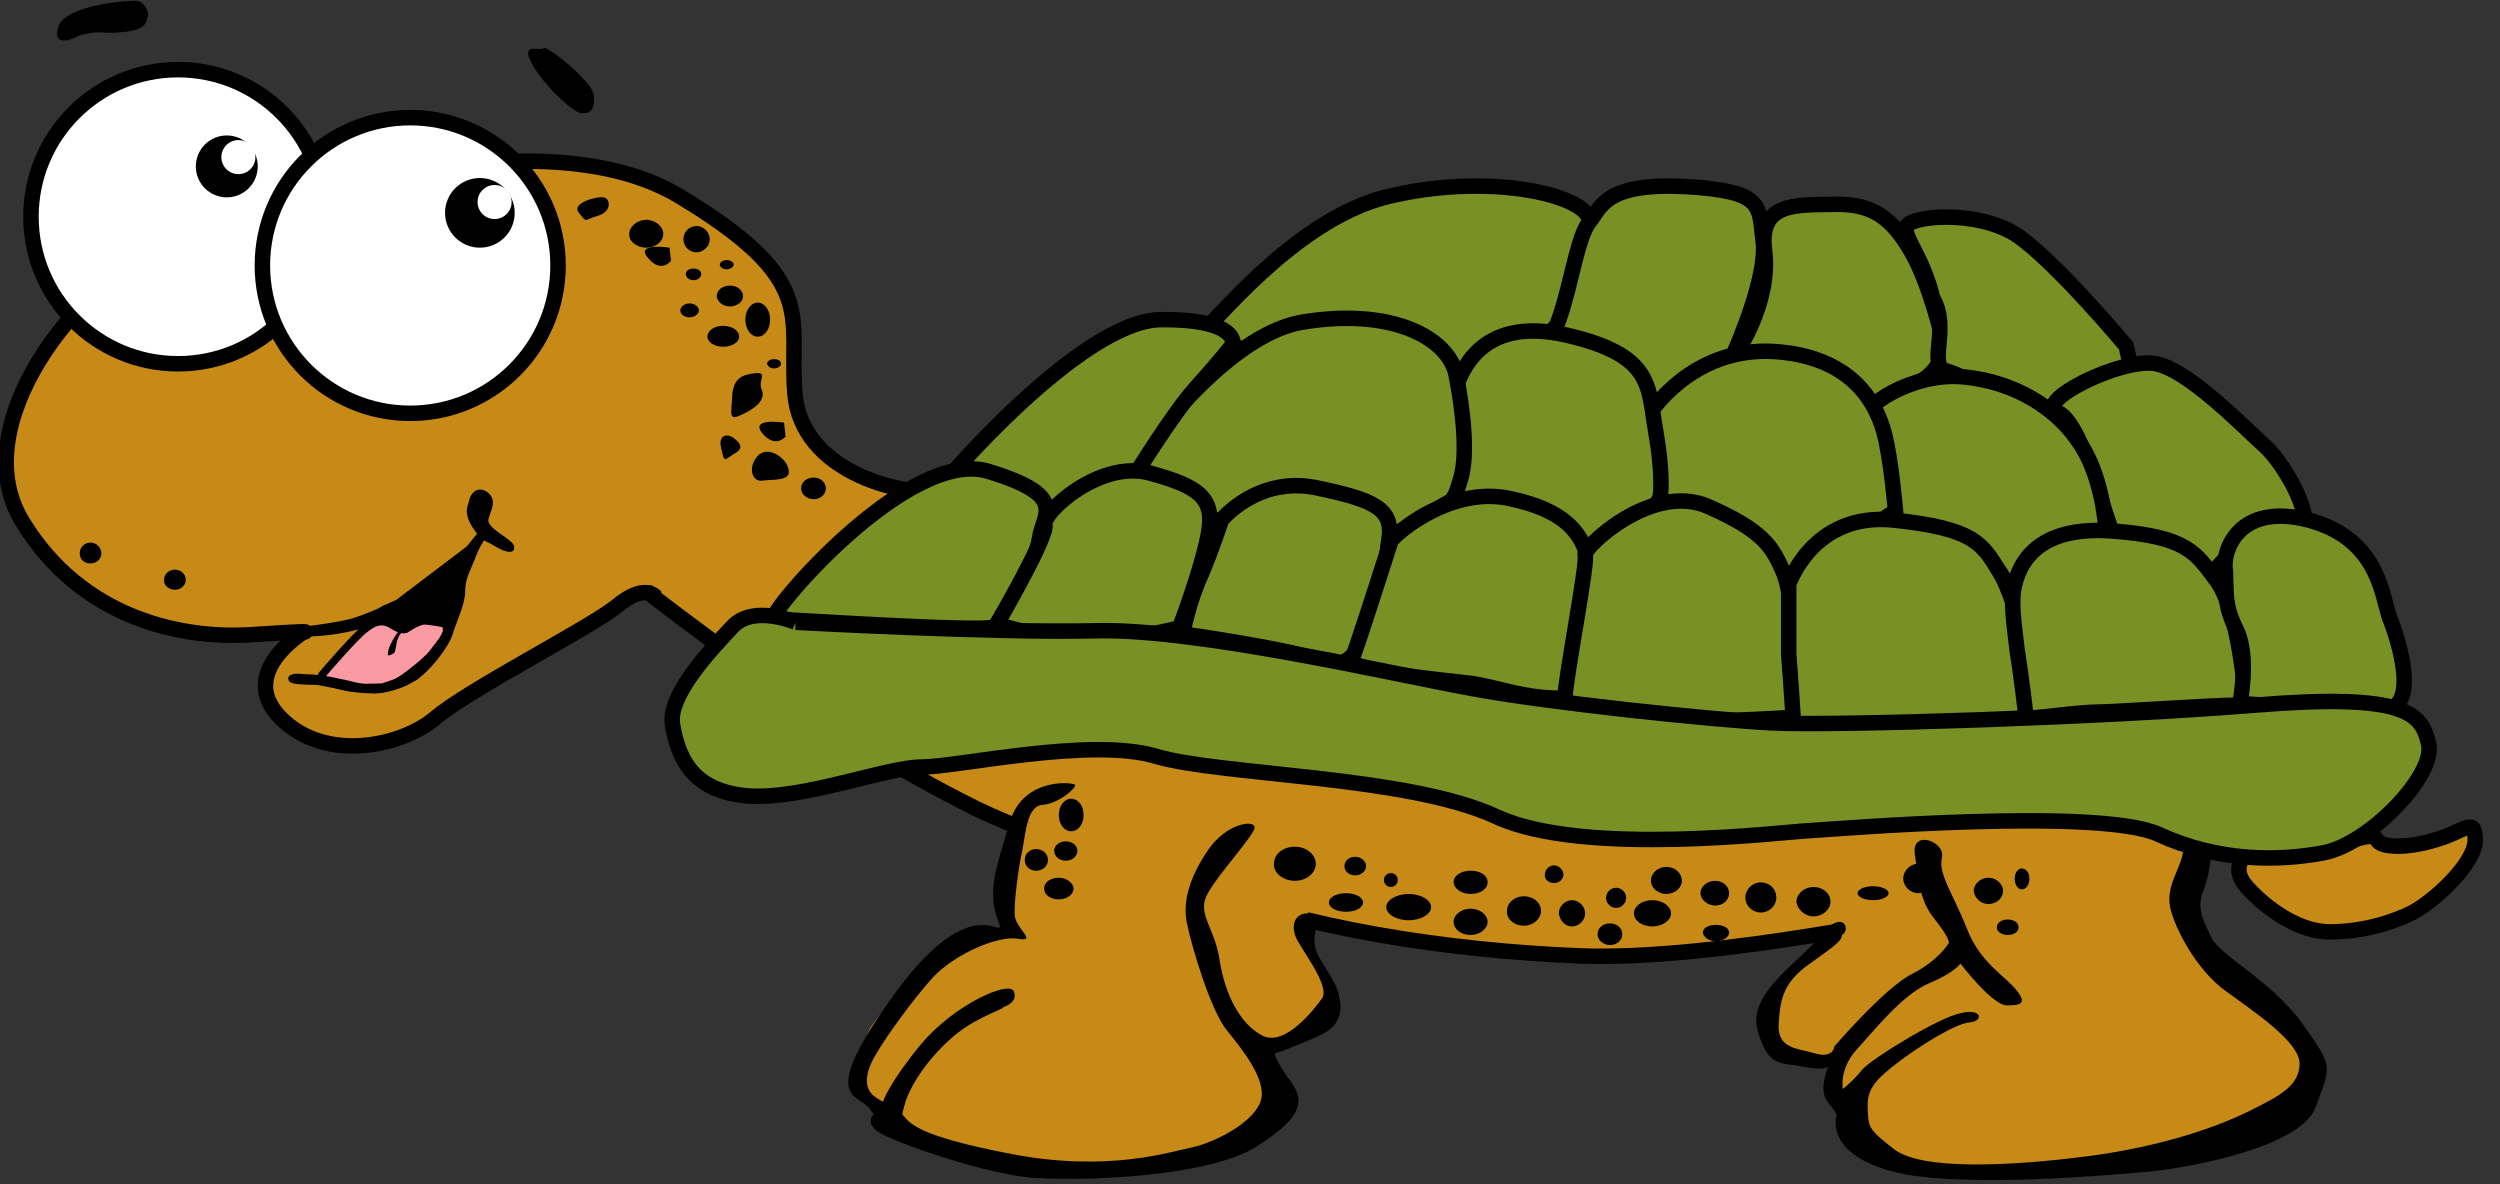 <svg xmlns="http://www.w3.org/2000/svg" viewBox="0 0 323 153" stroke="#000" stroke-width="0">
<rect x="0" y="0" width="323" height="153" fill="#333333" stroke="none"/>
<style>
  .s{stroke-width:2}
  .a{fill:#799025}
  .b{fill:#C78A16}
  .w{fill:#FFF}
</style>
<path class="b s" d="M119.8,63.4c-3.2,0.4-16.2-2.3-17.1-12.5-0.8-10.2,3.3-14.6-15-25.6-18.3-10.9-53.9,0.9-65.9,6-11.9,5.1-26.5,23.7-18.9,36.1,7.6,12.5,20.5,15.2,29.6,14.6,9-0.6,6.669-0.309,6.669-0.309s-8.67,5.31-2.87,11.11,15.6,3.6,19.9,0c4.3-3.7,19.9-11.6,23.5-14.5,3.6-3,5-1.2,5-1.2s-4.7-3.2,8,6.2,21,14.8,31.5,20.2c10.5,5.5,16.6,5.5,30.4,10.9,13.7,5.5,32.2,8.4,49.5,9.1,17.4,0.7,47.1-5.8,47.1-5.8l35.1-8.7,5.5-12.7s-5.5-39.5-56.2-43.1c-50.5-3.4-115.8,10.2-115.8,10.2z"/>
<circle cx="23" cy="28" r="19" class="w s"/>
<circle cx="53" cy="34.3" r="19.1" class="w s"/>
<circle cx="62" cy="27.5" r="4.5"/>
<circle cx="29.3" cy="21.5" r="4"/>
<circle cx="63.9" cy="26.1" r="2.2" class="w"/>
<circle cx="30.8" cy="20.3" r="2.2" class="w"/>
<path d="M70.2,6.2c-0.3,0.5-2.9-0.8-1.6,1.8s5.1,6.3,6.4,6.6c1.4,0.2,1.9-0.6,1.7-2.4-0.3-1.8-6.2-6.5-6.5-6z"/>
<path d="M17.8,0.1c-0.7-0.1-9,0.4-10.2,3.2-1,2.7,1.5,1.9,2.2,1.5s2.6-0.7,3.5-0.6,3.2,0,4.4-0.4c1.1-0.4,1.2-0.9,1.4-1.7s-0.6-1.8-1.3-2z"/>
<path d="M11.7,72.8c0.8,0,1.4-0.6,1.4-1.3s-0.6-1.4-1.4-1.4-1.4,0.6-1.4,1.4c0,0.8,0.6,1.3,1.4,1.3z"/>
<path d="M47.8,80.9l1.2-2.3s0.1-0.3,2.4-1.1c2.2-0.8,5.3-3.6,5.3-3.6l5.2-4.5,0.8,0.1s-2.8,4.9-3.5,6.3c-0.6,1.4-1.4,5.3-1.4,5.3l-5.5,0.2-4.5-0.4z"/>
<path d="M60.6,64.7c0,0.4-0.9,1.4,0.5,3.5,1.3,2,1.5,1.5,2.9,2.4s2.7,1,2.4-0.1c-0.4-1-3.5-2.2-3.3-3.4,0.3-1.2,1.2-2.4-0.1-3.5-1.6-1.1-2.4,0.7-2.4,1.1z"/>
<path stroke-width="1" fill="#fa9aa3" d="m41.6,87.2c0.4-0.5,4.3-5,5.5-5.9,1.1-0.9,2.2-1.4,3.5-0.6,1.2,0.8,1.8,0.6,1.8,0.6s1.6-1.1,2.4-1.1,2.8,0.4,2.8,0.4l0.21,1.3-4.21,5.5-4.2,1.4s-4,0.1-4.3,0c-0.4-0.1-3.5-0.7-3.5-0.7z"/>
<path d="M52.9,80.3c-1.3,0.6-2.4,2.7-2.7,3.6-0.2,0.9-0.1,0.9,0.5,0.6,0.6-0.2,0.3-1.2,0.8-2.2,0.5-1.1,2.3-1.7,2.3-1.7s0.4-0.9-0.9-0.3z"/>
<path d="M37.3,87.9c0.2,0.9,4.4,0.3,5.8,0.9s4,0.8,5.3,0.8,3.7-0.6,5.3-1.7c1.7-1,4.3-4.3,4.8-6s1.6-3.8,1.6-5.5,0.7-2.7,1.5-4.8,1.1-2.3,1.1-2.3-3.5,2.8-4.2,7.2c-0.6,4.4-1.9,6.6-2.9,7.6-1.1,1-4.7,4.5-7,4.4-2.4-0.1-3-0.5-4.7-0.8-1.7-0.4-3.2-0.6-4.7-0.6-1.3-0.2-2.2,0.1-1.9,0.8z"/>
<path d="M35.9,81.3c-0.1,0.1,7.2-0.7,9.6-1.4s5.7-2.4,5.7-2.4l9.1-6.9,1.3-1.6s1.5-0.6,0.9,0.4c-0.7,0.9-4.2,4.8-4.2,4.8l-7.8,5.3s-2.2,0.9-2.4,1.2c-0.3,0.3-5,1.7-9.1,1.5-2.7-0.2-3-1-3.1-0.9z"/>
<path d="M22.6,76.2c0.8,0,1.4-0.6,1.4-1.3s-0.6-1.3-1.4-1.3-1.4,0.6-1.4,1.3c-0.1,0.7,0.6,1.3,1.4,1.3z"/>
<path class="b" d="M237.3,120.8c0.4,0.2-4.5,2.5-6.8,6.8-2.4,4.3-4.1,7.3-0.9,7.9s7.6,1.5,7.6,1.5-1.7,1.7-0.2,4c1.5,2.4,1.5,1.9,1.5,1.9s-1.9,0.8,0,3.4c1.9,2.5,16.8,5.5,20.9,5.5s29.2-2.4,33.9-6,7.5-5.8,4.9-11.7c-2.5-6-14.5-11.5-14.5-16s-0.6-7.6,2.3-10.2c3-2.5-9.4-7.9-9.4-7.9l-22-0.1s-15.8,3.2-15.8,5.3c0.2,2.1-2,15.4-1.5,15.6z"/>
<path d="M83.5,32c1.2,0,2.2-0.8,2.2-1.8,0-0.9-1-1.8-2.2-1.8s-2.2,0.9-2.2,1.8c-0.1,1,1,1.8,2.2,1.8z"/>
<path d="M90,32.6c0.9,0,1.7-0.8,1.7-1.7s-0.8-1.7-1.7-1.7c-0.9,0-1.7,0.7-1.7,1.7s0.8,1.7,1.7,1.7z"/>
<path d="M89.6,36.2c0.6,0,1-0.4,1-0.8s-0.4-0.7-1-0.7c-0.6,0-1,0.3-1,0.7s0.4,0.8,1,0.8z"/>
<path d="M93.4,44.8c1.2,0,2.1-0.6,2.1-1.3,0-0.8-0.9-1.4-2.1-1.4-1.1,0-2,0.6-2,1.4,0,0.7,0.9,1.3,2,1.3z"/>
<path d="M97.9,43.5c0.9,0,1.6-1,1.6-2.2s-0.7-2.2-1.6-2.2-1.6,1-1.6,2.2,0.7,2.2,1.6,2.2z"/>
<path d="M78,25.5c-0.7-0.2-4.3,0.7-3.2,2,1.1,1.4,0.6,0.9,2.4,0.4,2-0.6,1.6-2.3,0.8-2.4z"/>
<path d="M86.5,32s-4.5-0.7-2.8,1.3c1.7,2.1,3,0.4,3,0.4l-0.2-1.7z"/>
<path d="M97.7,48.2c-1.7,0.2-2.9,0.5-3.1,2.9-0.1,2.4-0.6,3.4,1.4,2.4,2.1-1,2.9-2.1,2.4-3.2s0.8-2.2-0.7-2.1z"/>
<path d="M97.9,58.9c-1.3,1.4-0.8,3.4,0.6,3.2s3.7,0.1,3.4-1.4c-0.3-1.6-2.7-3.2-4-1.8z"/>
<path d="M94.8,56.6c-0.8-0.6-2.1-0.5-1.6,1.4,0.4,1.9,0.4,1.4,1.7,0.6,1.3-0.7,0.7-1.4-0.1-2z"/>
<path d="M89.1,41c0.6,0,1.2-0.4,1.2-0.9s-0.6-0.9-1.2-0.9-1.2,0.4-1.2,0.9,0.5,0.9,1.2,0.9z"/>
<path d="M94.3,39.6c0.9,0,1.7-0.6,1.7-1.3,0-0.8-0.7-1.4-1.7-1.4s-1.7,0.6-1.7,1.4c0.1,0.7,0.8,1.3,1.7,1.3z"/>
<path d="M93.9,34.8c0.4,0,0.9-0.3,0.9-0.6s-0.4-0.6-0.9-0.6c-0.5,0-0.9,0.3-0.9,0.6s0.4,0.6,0.9,0.6z"/>
<path d="M105.1,64.5c0.9,0,1.6-0.6,1.6-1.4s-0.7-1.4-1.6-1.4c-0.9,0-1.6,0.6-1.6,1.4s0.8,1.4,1.6,1.4z"/>
<path d="M167.3,113.8c1.5,0,2.7-1,2.7-2.2s-1.2-2.2-2.7-2.2-2.7,0.9-2.7,2.2c-0.1,1.2,1.2,2.2,2.7,2.2z"/>
<path d="M175.1,113.1c0.8,0,1.4-0.6,1.4-1.2s-0.6-1.2-1.4-1.2-1.4,0.5-1.4,1.2,0.6,1.2,1.4,1.2z"/>
<path d="M173.9,117.8c1.2,0,2.2-0.5,2.2-1.2s-1-1.2-2.2-1.2-2.2,0.5-2.2,1.2,1,1.2,2.2,1.2z"/>
<path d="M179.7,114.6c0.5,0,0.9-0.4,0.9-0.9s-0.4-0.9-0.9-0.9-0.9,0.4-0.9,0.9,0.4,0.9,0.9,0.9z"/>
<path d="M190,115.5c1.2,0,2.2-0.6,2.2-1.5s-0.9-1.5-2.2-1.5c-1.2,0-2.2,0.6-2.2,1.5,0.1,0.9,1.1,1.5,2.2,1.5z"/>
<path d="M190,120.8c1.2,0,2.2-0.8,2.2-1.7s-1-1.7-2.2-1.7c-1.2,0-2.2,0.8-2.2,1.7s0.9,1.7,2.2,1.7z"/>
<path d="M182,118.9c1.6,0,2.9-0.8,2.9-1.7s-1.3-1.7-2.9-1.7-2.9,0.8-2.9,1.7c0,0.9,1.3,1.7,2.9,1.7z"/>
<path d="M196.9,119.6c1.2,0,2.2-0.9,2.2-1.9,0-1.1-1-1.9-2.2-1.9-1.3,0-2.2,0.9-2.2,1.9-0.1,1,0.9,1.9,2.2,1.9z"/>
<path d="M200.8,114.1c0.6,0,1.2-0.5,1.2-1.1s-0.6-1.2-1.2-1.2-1.2,0.5-1.2,1.2c-0.1,0.6,0.5,1.1,1.2,1.1z"/>
<path d="M203.1,119.7c0.9,0,1.7-0.8,1.7-1.7s-0.8-1.7-1.7-1.7-1.7,0.8-1.7,1.7c0.1,0.9,0.8,1.7,1.7,1.7z"/>
<path d="M208.8,117.3c0.7,0,1.3-0.6,1.3-1.3s-0.6-1.3-1.3-1.3-1.3,0.6-1.3,1.3,0.6,1.3,1.3,1.3z"/>
<path d="M215.3,115.5c1.1,0,2-0.8,2-1.7,0-1-0.9-1.8-2-1.8s-2,0.8-2,1.8c0,0.9,0.9,1.7,2,1.7z"/>
<path d="M213.5,119.7c1.3,0,2.4-0.8,2.4-1.7s-1.1-1.7-2.4-1.7c-1.4,0-2.4,0.8-2.4,1.7s1,1.7,2.4,1.7z"/>
<path d="M208,122.1c0.9,0,1.6-0.6,1.6-1.4s-0.7-1.4-1.6-1.4c-0.9,0-1.6,0.6-1.6,1.4s0.8,1.4,1.6,1.4z"/>
<path d="M221.6,117c1,0,1.8-0.7,1.8-1.6s-0.8-1.6-1.8-1.6-1.9,0.7-1.9,1.6c0,0.8,0.9,1.6,1.9,1.6z"/>
<path d="M221.7,121.6c0.9,0,1.7-0.5,1.7-1.1s-0.7-1-1.7-1-1.7,0.4-1.7,1c0.1,0.6,0.8,1.1,1.7,1.1z"/>
<path d="M227.5,117.9c1.1,0,2-0.9,2-1.9,0-1.2-0.9-2-2-2s-2,0.9-2,2c0,1,0.9,1.9,2,1.9z"/>
<path d="M234.3,118.4c1.2,0,2.2-0.9,2.2-1.9s-0.9-1.9-2.2-1.9c-1.2,0-2.2,0.9-2.2,1.9,0.1,1,1.1,1.9,2.2,1.9z"/>
<path d="M242,116.3c1.1,0,2-0.4,2-0.9s-0.9-0.9-2-0.9-2,0.4-2,0.9c0,0.5,0.9,0.9,2,0.9z"/>
<path d="M247.8,115.4c1,0,1.8-0.9,1.8-1.9s-0.8-1.9-1.8-1.9-1.9,0.9-1.9,1.9,0.9,1.9,1.9,1.9z"/>
<path d="M256.9,116.8c1.1,0,1.9-0.8,1.9-1.7s-0.9-1.7-1.9-1.7-1.9,0.8-1.9,1.7c0.1,0.9,0.9,1.7,1.9,1.7z"/>
<path d="M259.4,120.8c0.8,0,1.4-0.4,1.4-1s-0.6-1-1.4-1-1.4,0.4-1.4,1c-0.1,0.5,0.6,1,1.4,1z"/>
<path d="M261.2,114.9c0.6,0,1-0.6,1-1.4,0-0.7-0.4-1.3-1-1.3-0.5,0-0.9,0.6-0.9,1.3,0,0.8,0.4,1.4,0.9,1.4z"/>
<path d="m235.2,120.9c-2.9,3.6-9.5,7.5-8.1,12.3s2.9,4,5.8,4.6,3.3,0,3.3,0-1.3,3-0.1,4.5,1.2,1.8,1.2,1.8-1.7,4.8,7,7.2c8.6,2.4,29.7,0.4,34.1,0,4.3-0.5,18.9-3,20.8-8.3s2.4-5-1.7-10.7c-4-5.6-10.7-8.8-11.8-11.2-1.2-2.4-1.9-3.9-1-6.1s1-5.3,1-5.3-3.2-1.7-3.7,0.6c-0.4,2.2-2.2,4.2-1.6,7,0.6,2.7,3.4,8,7.1,10.7s9.6,6.6,9.6,9.4c0,2.9-2.6,4.2-6.4,6.1s-11,4.6-21.1,5.9-21.36,1.794-24.86-0.906-3.344-2.894-3.444-5.494c-0.1-2.5,1.4-3.8,4-5.8,2.5-1.9,7.2-4.9,9.1-5.1,1.9-0.1,1.8-1.9-1.1-1.2-2.9,0.6-11.5,5.9-12.7,7.3-1.1,1.4-2.5,2.5-2.5,2.5s-0.5-2.5,1.7-5c2.2-2.4,5.9-7.1,9.3-8.6,3.4-1.4,4.2-2.6,4.2-2.6s4.1,5.4,6,5.4,2.6-0.3,1.2-2c-1.4-1.8-4.7-3.5-6.4-8-1.8-4.5-3.7-7-3.2-9.1s-4-3.7-3.5-0.4c0.5,3.4,0.6,6,2.6,8.4,1.9,2.4,1.8,3,1.8,3s-1.2,2.2-4.7,4c-3.5,1.7-10.1,9.4-10.1,9.4s-0.1,1.6-2.5,0.9-4.8-0.6-4.7-3.7c0.2-3,0.4-5.3,3.9-7.8s4.2-3,4.3-3.8c1.2-0.7,0.1-3.5-2.8,0.1z"/>
<path d="M101.3,54.6s-4.5-0.7-2.8,1.4c1.7,2,3,0.4,3,0.4l-0.2-1.8z"/>
<path d="M100,47.6c0.5,0,0.9-0.3,0.9-0.6,0-0.4-0.4-0.6-0.9-0.6s-0.9,0.3-0.9,0.6c0.1,0.3,0.4,0.6,0.9,0.6z"/>
<path class="b s" d="M290.6,110s-2.8,1.8-0.3,4.6,6.7,5.8,10.7,5.8,7.9-1.1,10.7-2.5c2.8-1.5,8.1-6.3,8.1-9.4s-1.5-1-5.1,0c-3.5,1.1-7.1,1.1-7.6,0-0.4-1-2.8-0.1-6.1,1.1-3.3,1.1-10.4,0.4-10.4,0.4z"/>
<path class="b" d="m132.3,106.1s-3.8,2.2-2.4,8.1,0.1,6.3,0.1,6c0-0.2-18.09,8.999-18.19,14.6-0.1,5.6,0.291,7.701,0.291,7.701l1.7,0.6s-1.5,2,1,2.9c2.4,0.9,16.3,6.6,32.1,5.6s19.6-6.3,19.4-8.9c-0.3-2.4-3.5-6.7-2.7-7.2,0.7-0.5,8.1-2.7,9.1-4.7,1.2-2-0.1-2.8-1.9-5.8-1.9-3-2.3-5.6-1.7-7.3s-3-1.2-3-1.2l-13-5.2z"/>
<path d="M138.4,107.4c0.9,0,1.6-0.9,1.6-2.1s-0.7-2.1-1.6-2.1-1.6,0.9-1.6,2.1,0.7,2.1,1.6,2.1z"/>
<path d="M136.8,116.2c1,0,1.9-0.6,1.9-1.4,0-0.7-0.9-1.4-1.9-1.4-1.1,0-1.9,0.6-1.9,1.4s0.8,1.4,1.9,1.4z"/>
<path d="M137.7,111.2c0.9,0,1.5-0.6,1.5-1.3,0-0.6-0.6-1.2-1.5-1.2s-1.5,0.6-1.5,1.2c0,0.7,0.6,1.3,1.5,1.3z"/>
<path d="M133.9,112.5c0.8,0,1.5-0.6,1.5-1.4s-0.7-1.4-1.5-1.4c-0.9,0-1.5,0.6-1.5,1.4s0.6,1.4,1.5,1.4z"/>
<path d="M138.9,101.4c-0.1-0.3-6.6-1.1-8.4,4.7-1.7,5.8-3,8.9-1.6,12.7,1.4,3.9-2.5-5.1-13.1,9.3-10.5,14.4-4.8,13.1-3.4,15.2s0.9,0.3,0.9,0.3-1.9,1.2,0.1,2.6,14.8,5.8,20.6,6c5.8,0.4,22.2-0.1,28.4-4.1,6.3-4,6.1-6.1,4.2-8.6-1.9-2.6-1.9-3.4-1.9-3.4s1.1-0.3,3.7-1.4c2.5-1.1,4.8-1.7,4.8-4.8,0-3-3-5.7-3.3-7.6-0.4-1.9,1.1-4.3-0.9-4.3-1.9,0-2.4,1.9-1.2,3.8,1.1,1.9,4,5.8,3,7.2s-4.8,6.3-7.7,4.8-4.8-5.3-5.5-9.6c-0.6-4.3-2.9-6-1.7-8.5,1.3-2.6,6.2-7.8,6.2-8.8s-3.6-0.6-6,2.9-3.4,6.8-2.7,9.7c0.6,2.9,3,11,5.1,13.6,2,2.5,5.2,6.4,4.4,9.1s-5.7,5.3-8.7,6c-3,0.6-11,3.3-23.5,0.9s-13.1-4-14.1-5.1c-0.9-1.2-2.1-1.2-3.7-2.4-1.6-1.3-0.8-3.7,0.4-5.6,1.1-1.9,4.5-6.7,7.3-9.8,2.9-3,8.4-5.4,11-4.9,2.5,0.4-0.4-1.3-0.5-3.1-0.1-1.7,0.5-6.3,1-8.4,0.4-2.1,0.6-5.6,2.5-5.8,2.1-0.1,4.5-2.2,4.3-2.6z"/>
<path d="M131,128.1c-0.6-1.5-7.7,1.7-12,6.8-4.2,5.1-4.9,7.4-4.9,7.4s-2.4,1.3,0.2,2.2c2.6,0.9,1.7,1.1,2.7-2.2,1.1-3.2,4.1-6.8,6.8-8.9,2.8-2.2,7.1-3.5,5.5-3.2,0.2,0,2.3-0.6,1.7-2.1z"/>
<g id="shell" class="a s">
<path d="M155.4,42.7c0.7,0.2,11.5-14.3,23.9-17.3,12.5-3,24-0.5,25.8,2.4s-1.6,12.7-4.1,14.5c-2.6,1.9-1.9,0.7-6.4,3.7s-6,4.5-6,4.5-0.4-7.9-9.8-6.8c-9.4,1.1-17.3,1.9-17.3,1.9s-6.9-3-6.1-2.9z"/>
<path d="M205.2,28.9c1.7-2.2,2.2-5.3,12.5-4.8,10.4,0.6,9.5,2.5,10.1,7.1,0.6,4.5-3.5,13.8-3.5,13.8s0.9,1.4-3.6,3.2c-4.5,1.9-7.7,5.8-7.7,5.8s-4.5-7.7-8.5-8.1c-3.9-0.4-3.7-3.2-3.7-3.2,1.8-3.5,2.8-11.6,4.4-13.8z"/>
<path d="M228,32.5c-0.9-6.5,4.2-6,9.1-6.1,5-0.1,7.4,1.9,9.9,6.2,2.4,4.2,4,11.3,4,11.3s0.9,3.5-3.6,5.8c-4.5,2.2-6.2,3.6-6.2,3.6s-4.4-6.6-9.4-6.3c-5.1,0.4-7.1-1.9-7.1-1.9-0.4,0.4,4.1-6,3.3-12.6z"/>
<path d="M246.3,29.3c0.4-1.4,9.1-2.3,14.3,1.1,5,3.4,14.1,14.3,14.1,14.3l0.6,2.7s-6.3,2.1-8.5,4.5-3.7,3-4,2c-0.1-0.9-9-5.3-11.4-6-2.4-0.8,0.6-5.5-1.7-9.4-1.3-5.4-3.8-7.8-3.4-9.2z"/>
<path d="M273.3,69.4c-0.9-0.4-4-14.6-7.4-16.1-3.4-1.4,8.4-7.2,12.7-6.3s11.4,8.3,14.1,10.7c2.7,2.5,7.1,10.4,4,11.5-3.2,1-0.9,0.4-5.3,1.1-4.4,0.8-4.8,4-6,3.4-1.3-0.4-11.1-3.8-12.1-4.3z"/>
<path d="M243.6,67c0-0.1-1.2-11.8-2.3-13s5.7-6,12.5-5.3,12,4.2,14.8,8.4c2.9,4.1,3.4,10.4,3.4,10.4s1.7,4-3.2,4.3c-4.9,0.4-7.9,5.7-8.5,6-0.6,0.4-0.4-4-4.9-6.6-4.5-2.5-11.8-4-11.8-4.2z"/>
<path d="M213.1,53.5s5.3-8.6,15.9-8.1c10.7,0.6,13.5,7.2,14.4,10.4s1.5,10.2,1.5,10.2-4.7,3.2-8.1,5.5c-3.4,2.2-5,5.7-5,5.7s-3.6-7.6-7-8.9c-3.4-1.4-10.7-1.2-10.7-1.2l-1-13.6z"/>
<path d="M187.9,50.6c0.8-2.3,3.2-9.9,14.5-7.3s10.5,6.7,11.5,12.3c1,5.7,0.7,8.6,0.5,8.9l-2.2,3.1s-6.8,2.7-7.9,4.8c-1.2,2-2.7-5.7-7.7-5.8-5.1-0.2-13.4,0.5-11.5-1.2,2-1.8,2-12.6,2.8-14.8z"/>
<path d="M144.1,63.3s12.7-19.9,24.3-21.7c11.7-1.9,18.7,2.2,19.7,6.7,0.9,4.5,1.6,10.4,0.6,13.6-0.9,3.2-1.2,2.7-2.4,3.5-1.2,0.7-9.6,5.8-9.6,5.8s-0.2-7.9-6.4-7.7c-6.3,0.1-14,4.9-14,4.9s-3-4.8-6-4.5-6.2-0.6-6.2-0.6z"/>
<path d="M121.5,63c0.2-0.5,18.1-21.5,28.4-21.7,10.2-0.1,9.4,3.2,9.4,3.2s-1.9,2.4-4.7,5.5c-2.8,3-8.3,11.9-8.3,11.9l-1.2,2.4s-9.9,0.9-10.2,3.2c-0.1,2.3,0-4-5-3.5-5,0.4-8.6-0.4-8.4-1z"/>
<path d="M100,80c-1.5,0,17.2-22.3,27.7-19.1s7,5.5,6.6,8.7c-0.5,3.1-4.2,10.9-5.8,11.4-1.8,0.7-27-1-28.5-1z"/>
<path d="M135,67.8c-0.4-1.5,7-8.4,13.5-6.7,6.6,1.8,8.5,3.3,7.6,8s-3.7,12-3.7,12-7.6,2.1-13.8,1.5-9.8-2-9.8-2,6.6-11.3,6.2-12.8z"/>
<path d="M157.8,67.2s4.6-5.7,12.2-4.2c7.6,1.6,10.2,2.7,9.4,7-0.7,4.3,0.4,8.9-2.6,12.5-3,3.5-3.8,4-7.2,2.6-3.4-1.3-16.8-3.2-16.8-3.2s0.7-4,2.4-7.7c1.4-3.3,2.6-7,2.6-7z"/>
<path d="M179.7,69.9c0.8-1.2,7.9-7.1,15.3-5.5,7.3,1.5,10,4.7,10.4,9.4,0.4,4.8,0.6,16.4-4,16.4s-8.3-1.5-11.3-1.9-16.2-1.5-15.4-3.2c0.7-1.7,5-15.2,5-15.2z"/>
<path d="M204.8,71.7c-0.4-0.8,8.5-9.4,15.8-6.3,7.3,3.2,8.4,5.3,9.8,8.5,1.3,3.2,1.1,8.5,1.1,9.8s0.9,9,0,9-14.8,1-19.9,0.2c-5-0.7-9.4-0.6-9.4-2.8s3-17.6,2.6-18.4z"/>
<path d="M231.1,75.5s3.1-9.4,13.6-8.3c10.4,1.1,11.4,3,13.7,6.8,2.3,3.7,4.5,15,4.5,15s4.5,3.7-2.3,4.2c-6.8,0.4-28.9,1.7-28.9,0.4s-0.6-9.1-0.6-9.1v-9z"/>
<path d="M260.3,75.5c0.6-2.4,2.6-7.6,12.5-6.9s10.9,2.9,13.5,6.3c2.7,3.5,3.6,13.2,3.6,13.2s3,3-0.6,3c-3.6,0-16,0.9-18.3,0.9-2.2,0-9.2,0.9-9.2,0.9s-0.7-6-1.2-9c-0.3-2.9-0.9-6-0.3-8.4z"/>
<path d="M287.5,73.8c-0.4-2.9,1.9-8.9,10.8-6.6,8.9,2.4,9.4,9.5,10.4,12.5,1.2,3,4.2,12.3-1.2,12.1-5.3-0.1-18.1-0.9-18.1-0.9s1.2-6-0.4-9.4c-1.7-3.4-1.3-4.8-1.5-7.7z"/>
<path d="M102.8,80.4s-5.4-2.3-8.1,0.5c-2.7,2.9-8.5,8.9-7.8,12.8s2.3,8.4,9.4,9.1,18.1-3.7,22.8-3.7c4.6,0,21.8-3.9,30.2-1.4s32.6,2.5,44,7.8,37.5,1.9,40.8,1.8c3.2-0.2,37.2-3,44.8,0.5s15.3,3.5,21.2,2.4c5.8-1,14.5-9.9,13.7-14-0.9-4-2.7-6.7-22.4-5.1s-54.4,2.7-62.4,2.3-29.7-2.7-39.1-4.5c-9.4-1.7-35.6-7.8-48.5-7.4-12.9,0.3-38.6-1.1-38.6-1.1z"/>
</g>
</svg>